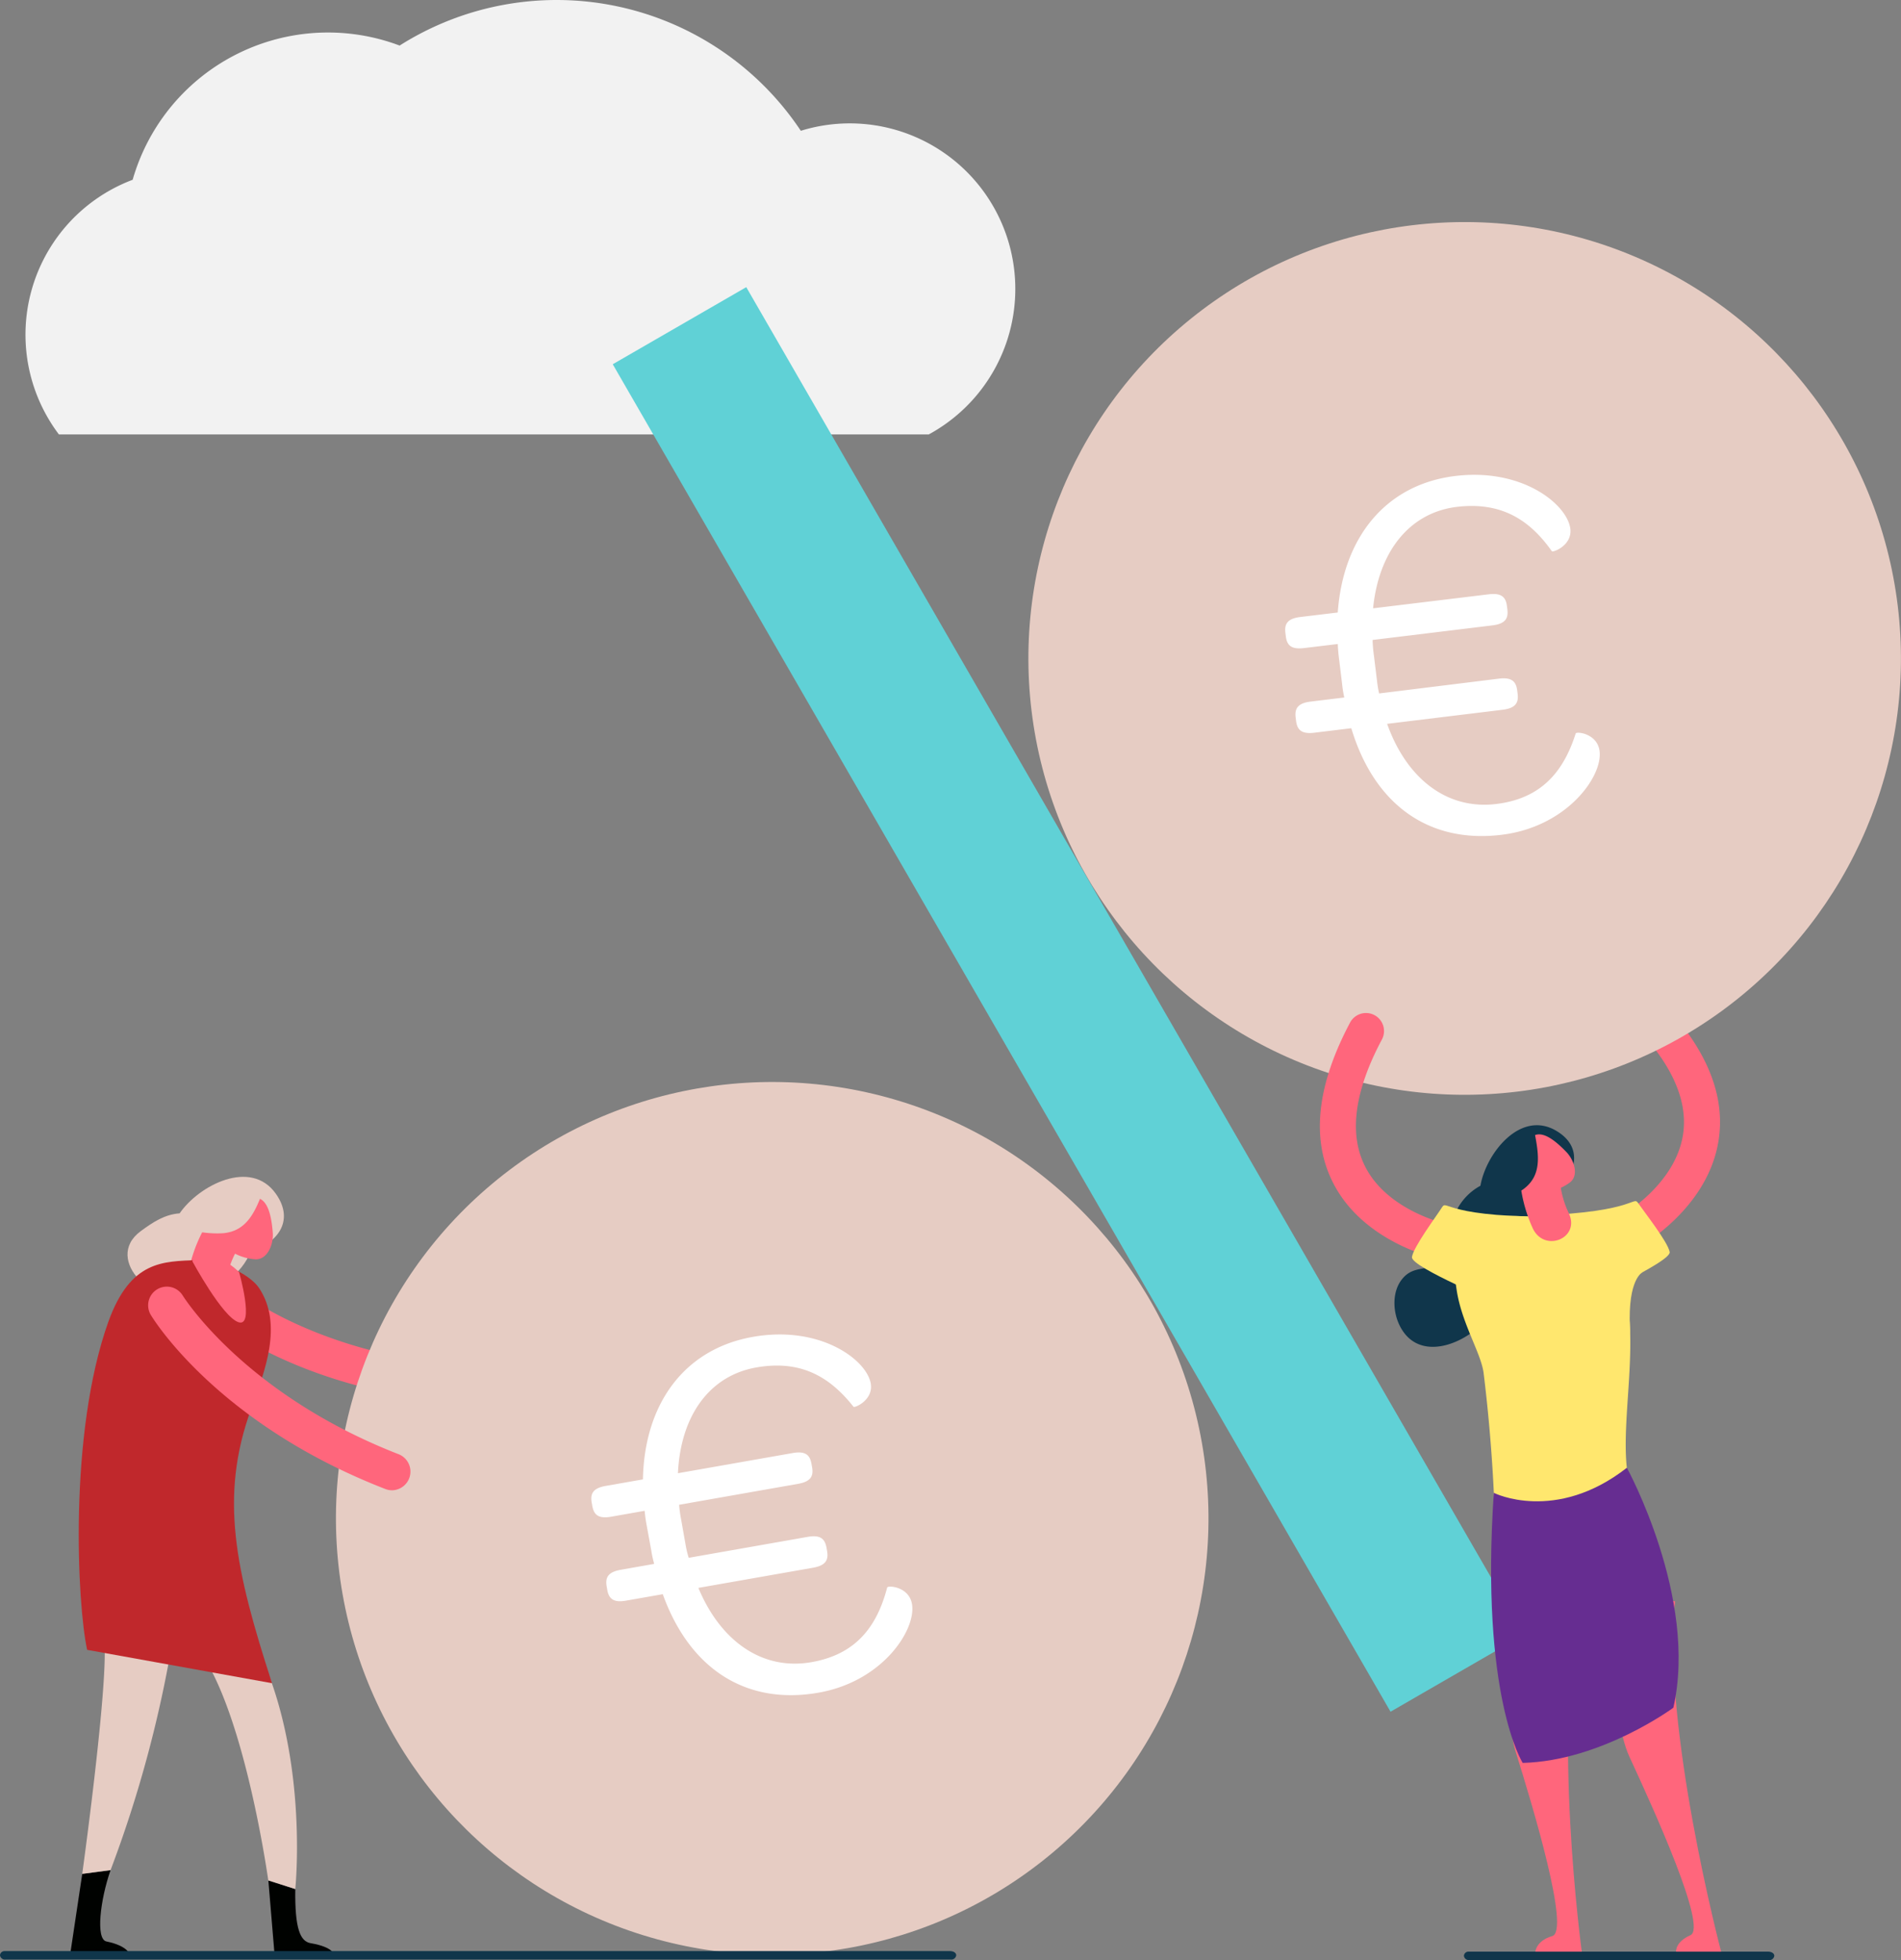 <svg xmlns="http://www.w3.org/2000/svg" viewBox="0 0 422.32 435.35"><rect x="0" y="0" width="422.32" height="435.35" fill="#808080" stroke="none"/><defs><style>.a{fill:#ff667c;}.b{fill:#ffe76e;}.c{fill:#f2f2f2;}.d{fill:#e6ccc3;}.e{fill:#fff;}.f{fill:#000200;}.g{fill:#c0282c;}.h{fill:#10364b;}.i{fill:#60d1d6;}.j{fill:#662d91;}</style></defs><title>POPPETJES</title><path class="a" d="M362.48,277.62a4,4,0,0,0,1.3-.44c.65-.35,15.93-8.83,18.08-24.34,1.46-10.5-3.42-21.31-14.5-32.14a4,4,0,0,0-5.59,5.72c9.14,8.93,13.24,17.44,12.17,25.27-1.57,11.49-13.87,18.4-14,18.46a4,4,0,0,0,2.53,7.46Z"/><path class="b" d="M363.92,267.21c-1.22-1.79-.54,2.58-27.54,2.88-19.62.9,15.22,19,15.22,19s19.68-8.81,19.33-11S365.14,269,363.92,267.21Z"/><path class="b" d="M364.92,282.56s-3.32,1.42-2.82,12.28c.35,7.66-8.65-.73-8.65-.73l.82-12.47Z"/><path class="c" d="M206.33,96.49H13.09A36.76,36.76,0,0,1,29.47,39.93,45.14,45.14,0,0,1,88.78,10.12a65.18,65.18,0,0,1,89.13,18.93,36.77,36.77,0,0,1,28.42,67.44Z"/><circle class="d" cx="325.39" cy="146.23" r="96.92" transform="translate(-15.29 40.4) rotate(-6.94)"/><path class="e" d="M289.71,143.94c-2.86.35-3.82-.62-4.06-2.64l-.09-.72c-.25-2,.46-3.19,3.31-3.54l8.32-1c1.21-16.8,10.77-28.46,26.11-30.32,15-1.82,24.9,6.38,25.56,11.72.45,3.69-3.82,5.29-4.1,5-5.1-7.23-11.48-11-21.11-9.86-10.58,1.29-17.37,10-18.61,22.53L330.72,132c2.85-.35,3.81.62,4.06,2.64l.09.72c.25,2-.46,3.19-3.31,3.54l-26.63,3.24a29.8,29.8,0,0,0,.28,3.34l.7,5.71a22.56,22.56,0,0,0,.47,2.83L333,150.73c2.85-.35,3.81.63,4.06,2.65l.09.71c.25,2-.46,3.2-3.31,3.55l-25.68,3.13c4.23,11.91,13.07,19.16,24.25,17.8,9.75-1.19,14.85-6.88,17.64-15.66.18-.51,4.83,0,5.31,3.93.7,5.71-7.36,16.82-21.75,18.57-16.29,2-28.34-6.81-33.41-23.67l-8.2,1c-2.86.35-3.82-.63-4.07-2.65l-.09-.71c-.25-2,.46-3.2,3.31-3.55l7.49-.91a26.54,26.54,0,0,1-.49-3.07l-.65-5.35a34.51,34.51,0,0,1-.3-3.46Z"/><path class="f" d="M24.56,415.37c-2.28,6.53-3.35,15.33-.92,15.84,4.91,1,5.22,3,5.22,3H15.57l2.7-18Z"/><path class="f" d="M65.6,419.59c-.12,8.8,1.1,11.6,3.4,12,5.21.89,5.21,2.62,5.21,2.62H61l-1.38-16.53Z"/><path class="a" d="M111.47,312.08h-.06c-40-.59-61.48-17.41-62.38-18.12a4.15,4.15,0,0,1,5.18-6.5c.38.3,20.55,15.78,57.33,16.31a4.15,4.15,0,0,1-.06,8.3Z"/><path class="d" d="M48.34,352.56c21.73,24.33,17.26,67,17.26,67l-6-1.92S53.39,373,41.13,363.23l-2.71.62a270.12,270.12,0,0,1-13.86,51.52l-6.29.82s5.16-37.27,5-49.59-.9-9,.78-17.46S36.77,339.6,48.34,352.56Z"/><path class="d" d="M61.29,265.15c-5.57-7.9-17.12-1.87-21.38,4.34-3.3.24-5.84,1.89-8.64,3.95-8.6,6.32,3.59,17.78,11.77,13.41,5,.17,10.79-3.76,12.67-9C61.29,276.31,65.66,271.34,61.29,265.15Z"/><path class="a" d="M47.51,269.49a32.67,32.67,0,0,0-5.19,11c-1.49,5.85,6.73,8.38,8.22,2.54a20.58,20.58,0,0,1,3-6.82c1.42-2,1.79-4.7,0-6.67-1.47-1.63-4.6-2-6,0Z"/><path class="a" d="M56.88,266c-5.42-.68-7,4.06-7.65,5.2-1.93,3.7.12,5.47,2.64,7.06a11.26,11.26,0,0,0,5,1.44c2.61,0,3.92-3.42,3.73-5.85C60.15,267.78,58.59,266.24,56.88,266Z"/><path class="d" d="M49.63,273.9a23.23,23.23,0,0,1-7.61-.8c5.44-3.72,7.15-9.19,16.64-9.19C56.8,268.93,55,273.38,49.63,273.9Z"/><path class="g" d="M43.73,279.87c4.45-.2,11.68,2.89,13.9,6.32,5.22,8.05,1.26,18.26-1.84,26.76-7.11,19.5-3.51,35.75,4.64,60.9l-41.07-7.41c-2.2-10-4.18-48,4.71-72.87C29,279.89,36.24,280.2,43.73,279.87Z"/><path class="a" d="M42.69,280.05s6.72,12.5,10.32,13.63.11-11.12.11-11.12S47.56,276.68,42.69,280.05Z"/><circle class="d" cx="171.53" cy="337.26" r="96.92" transform="translate(-55.83 34.81) rotate(-9.98)"/><path class="e" d="M135.78,336.87c-2.83.5-3.85-.41-4.2-2.42l-.13-.71c-.35-2,.29-3.21,3.12-3.71l8.26-1.45c.32-16.84,9.25-29,24.47-31.66,14.86-2.61,25.21,5.05,26.14,10.35.64,3.66-3.53,5.48-3.83,5.18-5.48-6.95-12-10.41-21.6-8.73-10.5,1.85-16.82,10.86-17.4,23.49l25.48-4.48c2.83-.5,3.84.41,4.19,2.42l.13.71c.35,2-.29,3.21-3.12,3.71l-26.42,4.65a29.8,29.8,0,0,0,.46,3.33l1,5.67A22.56,22.56,0,0,0,153,346l26.42-4.65c2.83-.5,3.84.42,4.2,2.43l.12.7c.35,2-.29,3.22-3.11,3.72l-25.48,4.48c4.85,11.67,14.07,18.44,25.15,16.49,9.67-1.7,14.46-7.65,16.79-16.57.15-.52,4.82-.24,5.51,3.65,1,5.67-6.46,17.19-20.74,19.7-16.16,2.84-28.66-5.3-34.62-21.87l-8.14,1.43c-2.83.5-3.85-.42-4.2-2.43l-.12-.7c-.35-2,.29-3.22,3.12-3.72l7.43-1.31a26.54,26.54,0,0,1-.65-3L143.7,339a34.51,34.51,0,0,1-.49-3.44Z"/><path class="a" d="M87.11,331a4.15,4.15,0,0,1-1.5-.28C48.35,316.26,34.06,293,33.47,292a4.15,4.15,0,0,1,7.11-4.28h0c.13.21,13.61,21.89,48,35.28a4.15,4.15,0,0,1-1.5,8Z"/><path class="h" d="M211.25,435.23H1.2a1.1,1.1,0,0,1-1.2-.94,1,1,0,0,1,1-.94H211c.9,0,1.43.42,1.43.94A1.1,1.1,0,0,1,211.25,435.23Z"/><rect class="i" x="220.24" y="49.18" width="34.25" height="345.58" transform="translate(553.9 295.53) rotate(150)"/><path class="h" d="M392.94,435.35H326.42a1.1,1.1,0,0,1-1.2-.94,1,1,0,0,1,1-.94h66.52c.9,0,1.43.42,1.43.94A1.1,1.1,0,0,1,392.94,435.35Z"/><path class="a" d="M351.26,356,338,351.91s-4.61,26.43-1.33,37c4,12.75,12.15,39.94,8.18,41.1-3.61,1.05-3.75,3.47-3.75,3.47H351.4S344.62,383.15,351.26,356Z"/><path class="a" d="M372.13,355.66l-13.74-2.33s-1.05,26.81,3.59,36.84c5.61,12.11,17.35,38,13.56,39.65-3.44,1.52-3.18,3.66-3.18,3.66h10S369.14,383.4,372.13,355.66Z"/><path class="h" d="M345.65,251.11c-8-4.62-15.55,5.19-16.76,12.25a12.74,12.74,0,0,0-5.9,6.85c-1.53,4,.44,8.54-3.32,10.47-3.17,1.62-5.94.46-8.31,3.58-2,2.62-1.94,6.61-.69,9.55,3.08,7.22,10.57,6.2,16.14,2.28a17.77,17.77,0,0,0,7.5-13.82,9,9,0,0,0,1.33-.87,8,8,0,0,0,2.86-4.27c4.39-1.85,7.83-7.54,7.37-12.82C350.08,260.76,351.88,254.72,345.65,251.11Z"/><path class="a" d="M321.8,279.84A4,4,0,0,0,322,272h0c-.14,0-14-2.87-18.94-13.35-3.39-7.14-2.07-16.49,3.94-27.77a4,4,0,0,0-7.07-3.76c-7.27,13.68-8.64,25.46-4.07,35,6.75,14.13,23.89,17.58,24.61,17.72A4,4,0,0,0,321.8,279.84Z"/><path class="b" d="M336.38,270.08c43.75.41,15.49,52.12,28.7,65.2l-32.8,12.06a360.32,360.32,0,0,0-2.69-42.43c-.6-4.46-4.92-11.07-6-18.51C321.22,271.05,326.53,270,336.38,270.08Z"/><path class="j" d="M361.42,326s15.86,28.9,10.33,53.29c0,0-16,11.82-33.47,12.26,0,0-9.46-14.71-6.42-60C331.87,331.63,345.59,338.36,361.42,326Z"/><path class="b" d="M320.36,268.14c1.16-1.82.62,2.56,27.61,2.05,19.64.31-14.64,19.47-14.64,19.47s-19.93-8.22-19.65-10.45S319.2,270,320.36,268.14Z"/><path class="a" d="M337.58,260.86a33,33,0,0,0,2.91,11.91c2.55,5.54,10.61,2.3,8.06-3.24a20.79,20.79,0,0,1-2-7.25c-.16-2.48-1.59-4.83-4.22-5.25-2.19-.35-4.91,1.33-4.75,3.82Z"/><path class="a" d="M340.49,252.36c-4.48,2.78-2.82,7.33-2.57,8.55.8,3.95,3.41,4,6.27,3.69a10.87,10.87,0,0,0,4.62-2c2-1.59.86-4.94-.76-6.66C344,251.7,341.92,251.5,340.49,252.36Z"/><path class="h" d="M338.46,264.1a22.43,22.43,0,0,1-6.67,3.17c2.61-5.8,1.26-11.17,9.08-15.95C341.87,256.4,342.63,261,338.46,264.1Z"/></svg>